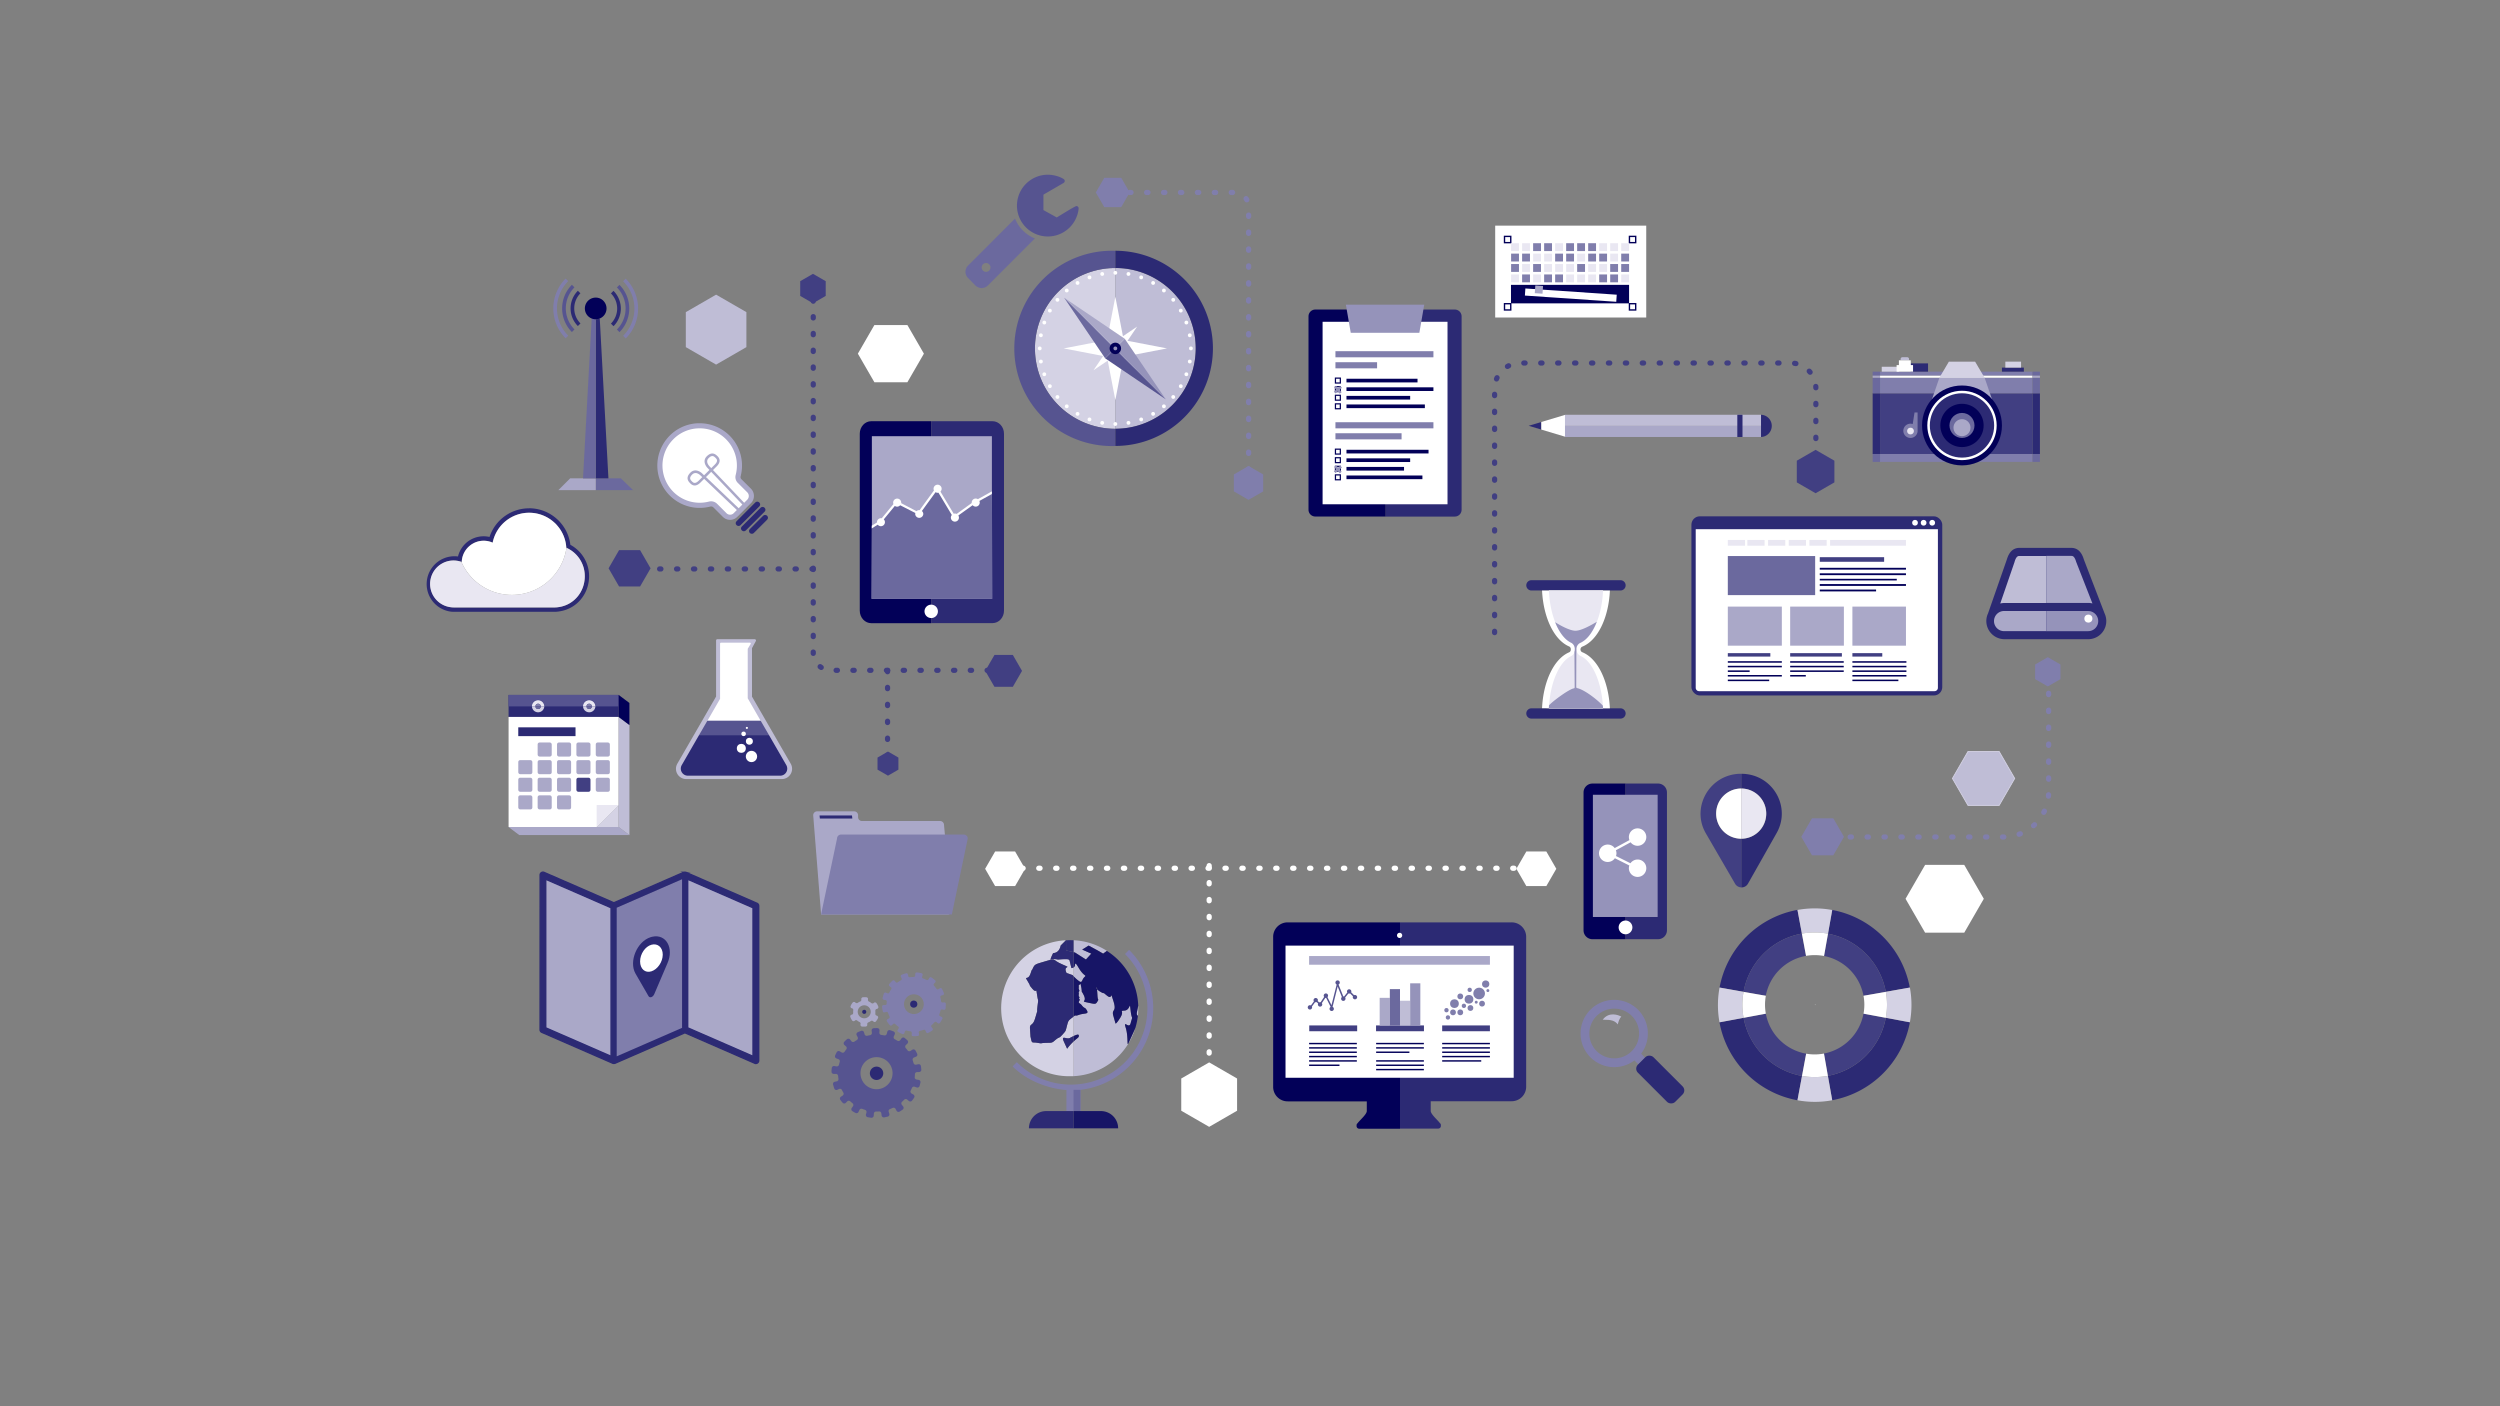 <svg id="Icons" xmlns="http://www.w3.org/2000/svg" viewBox="0 0 1920 1080"><rect x="0" y="0" width="1920" height="1080" fill="#808080" stroke="none"/><defs><style>.cls-1,.cls-13{fill:#2c2a74;}.cls-2{fill:#020058;}.cls-3{fill:#fff;}.cls-4{fill:#9593ba;}.cls-5{fill:#aaa8c8;}.cls-6{fill:#6b699e;}.cls-7{fill:#413f82;}.cls-8{fill:#565490;}.cls-21,.cls-9{fill:#bfbdd6;}.cls-10{fill:#807eac;}.cls-11{fill:#e9e7f2;}.cls-12,.cls-14,.cls-17,.cls-18,.cls-19,.cls-20,.cls-22,.cls-23{fill:none;}.cls-12,.cls-23{stroke:#020058;}.cls-12,.cls-13,.cls-17,.cls-18,.cls-19,.cls-20,.cls-21,.cls-22,.cls-23{stroke-miterlimit:10;}.cls-12{stroke-width:0.94px;}.cls-13{stroke:#2c2a74;stroke-width:1.08px;}.cls-15{fill:#d4d2e4;}.cls-16{fill:#171566;}.cls-17,.cls-18,.cls-19{stroke:#413f82;}.cls-17,.cls-18,.cls-19,.cls-20,.cls-22{stroke-linecap:round;stroke-width:4px;}.cls-18{stroke-dasharray:0.99 11.89;}.cls-19,.cls-20,.cls-22{stroke-dasharray:1 12;}.cls-20{stroke:#fff;}.cls-21{stroke:#d4d2e4;stroke-width:0.67px;}.cls-22{stroke:#807eac;}.cls-23{stroke-width:1.07px;}</style></defs><title>Artboard 6 copy</title><path class="cls-1" d="M1273.36,601.77h-25V721.31h25a6.85,6.85,0,0,0,6.86-6.84V608.62A6.86,6.86,0,0,0,1273.36,601.77Z"/><path class="cls-2" d="M1223,601.77a6.85,6.85,0,0,0-6.84,6.85V714.47a6.84,6.84,0,0,0,6.84,6.84h25.35V601.77Z"/><path class="cls-3" d="M1248.4,717.53a5.28,5.28,0,1,1,5.28-5.29A5.29,5.29,0,0,1,1248.4,717.53Z"/><rect class="cls-4" x="1223.34" y="610.38" width="49.73" height="93.86"/><path class="cls-3" d="M1257.69,660.11a6.7,6.7,0,0,0-5.49,2.87l-11.11-5.55a6.65,6.65,0,0,0,.35-2.1A6.87,6.87,0,0,0,1241,653l11.31-6.12a6.69,6.69,0,1,0-1.33-4,6.63,6.63,0,0,0,.42,2.32l-11.31,6.12a6.69,6.69,0,1,0,.13,7.81l11.1,5.56a6.69,6.69,0,1,0,6.35-4.59Z"/><path class="cls-1" d="M762.22,323.48h-47V478.56h47c4.89,0,8.85-4.28,8.85-9.61V333.07C771.07,327.77,767.11,323.48,762.22,323.48Z"/><path class="cls-2" d="M669.15,323.48c-4.9,0-8.83,4.29-8.85,9.59V469c0,5.33,4,9.61,8.85,9.61h46V323.48Z"/><rect class="cls-5" x="669.59" y="335" width="92.18" height="124.95"/><path class="cls-3" d="M715.17,474.66a5.14,5.14,0,1,1,5.14-5.14A5.1,5.1,0,0,1,715.17,474.66Z"/><polygon class="cls-6" points="669.59 405.4 676.25 400.58 688.66 385.52 705.49 394.38 719.67 374.88 732.96 397.04 748.91 385.52 761.77 378.43 762.21 459.95 669.16 459.95 669.59 405.4"/><path class="cls-3" d="M761.77,377.36l-10.76,6a3.09,3.09,0,0,0-4.75,2.62c0,.12,0,.24,0,.36l-11.57,8.36a3,3,0,0,0-1.31-.3,3.11,3.11,0,0,0-.92.15l-10.2-17a3.1,3.1,0,1,0-5.28-2.21,3,3,0,0,0,.3,1.31l-11,15.13a2.2,2.2,0,0,0-.36,0,3.1,3.1,0,0,0-2.07.8l-11.71-6.16a2.58,2.58,0,0,0,0-.4,3.1,3.1,0,0,0-6.2,0,3,3,0,0,0,.22,1.12l-9,10.9a3.19,3.19,0,0,0-.55-.06,3.1,3.1,0,0,0-3.1,3.1,1,1,0,0,0,0,.17l-4,2.51v2l0,.06,4.6-2.87a3.09,3.09,0,1,0,4.63-4.08l8.48-10.3a3.07,3.07,0,0,0,4.09-.53L703,394a2.89,2.89,0,0,0-.12.78,3.11,3.11,0,0,0,6.21,0,3.07,3.07,0,0,0-1.08-2.33L718.52,378a3.1,3.1,0,0,0,1.59.46,3.18,3.18,0,0,0,.62-.07L731,395.52a3.1,3.1,0,1,0,5,.37L747,388a3.09,3.09,0,0,0,5.17-3.27l9.58-5.32Z"/><path class="cls-1" d="M1160.72,708.38H1075.2V866.75h29.4a2,2,0,0,0,2-2v-.72a1.88,1.88,0,0,0-.81-1.52c-1.6-2.29-7-6.76-7-9.35v-7c0-.14,0-.27,0-.41h62a11.15,11.15,0,0,0,11.31-11V719.36A11.13,11.13,0,0,0,1160.72,708.38Z"/><path class="cls-2" d="M989.06,708.38a11.12,11.12,0,0,0-11.28,11V834.85a11.14,11.14,0,0,0,11.28,11h60.64a2.85,2.85,0,0,0,0,.41v7c0,2.59-5.45,7.07-7.05,9.36a1.87,1.87,0,0,0-.8,1.51v.72a2,2,0,0,0,2,2h31.35V708.38Z"/><rect class="cls-3" x="987.28" y="726.23" width="175.24" height="101.49"/><rect class="cls-7" x="1005.5" y="787.53" width="36.8" height="4.46"/><rect class="cls-7" x="1056.8" y="787.53" width="36.8" height="4.46"/><rect class="cls-7" x="1107.59" y="787.53" width="36.66" height="4.46"/><path class="cls-8" d="M1040.63,764.11a1.59,1.59,0,0,0-.72.17l-2.24-2.24a1.59,1.59,0,0,0,.17-.72,1.68,1.68,0,0,0-3.35,0,1.63,1.63,0,0,0,.26.88l-2.5,3.12a1.91,1.91,0,0,0-.54-.09h-.07l-3.65-9.11a1.67,1.67,0,1,0-1.42,0l-4,15.83-3.09-6.16a1.67,1.67,0,1,0-2.53-.16l-2.72,4.07a1.84,1.84,0,0,0-.41,0,1.73,1.73,0,0,0-.72.16l-1.12-1.12a1.59,1.59,0,0,0,.17-.72,1.68,1.68,0,0,0-3.35,0,1.63,1.63,0,0,0,.3,1l-2.3,3.16a1.74,1.74,0,0,0-.79-.2,1.67,1.67,0,1,0,1.68,1.67,1.6,1.6,0,0,0-.13-.62l2.44-3.36a1.51,1.51,0,0,0,.48.08,1.72,1.72,0,0,0,.71-.17l1.13,1.12a1.59,1.59,0,0,0-.17.72,1.67,1.67,0,0,0,3.34,0,1.64,1.64,0,0,0-.33-1l2.71-4.07a1.92,1.92,0,0,0,.41.05l.21,0,3.46,6.92a1.67,1.67,0,1,0,1.47-.06l3.91-15.62,3.23,8.09a1.69,1.69,0,0,0-.57,1.25,1.68,1.68,0,1,0,3.09-.88l2.5-3.12a1.63,1.63,0,0,0,.55.1,1.69,1.69,0,0,0,.71-.17l2.24,2.24a1.67,1.67,0,1,0,1.51-1Z"/><rect class="cls-5" x="1059.59" y="766.34" width="7.81" height="21.19"/><rect class="cls-6" x="1067.39" y="759.65" width="7.81" height="27.88"/><rect class="cls-9" x="1075.2" y="768.57" width="7.81" height="18.96"/><rect class="cls-4" x="1083.01" y="755.19" width="7.81" height="32.34"/><circle class="cls-10" cx="1110.89" cy="775.82" r="1.67"/><circle class="cls-10" cx="1117.02" cy="770.8" r="3.35"/><circle class="cls-10" cx="1128.18" cy="767.46" r="3.35"/><circle class="cls-10" cx="1135.98" cy="763" r="4.46"/><circle class="cls-10" cx="1112.01" cy="781.4" r="1.67"/><circle class="cls-10" cx="1133.75" cy="769.69" r="1.12"/><circle class="cls-10" cx="1121.49" cy="765.23" r="2.23"/><circle class="cls-10" cx="1141" cy="755.75" r="2.79"/><circle class="cls-10" cx="1129.29" cy="774.15" r="2.23"/><circle class="cls-10" cx="1128.73" cy="760.21" r="1.67"/><circle class="cls-10" cx="1138.21" cy="770.8" r="2.23"/><circle class="cls-10" cx="1124.27" cy="772.48" r="1.67"/><circle class="cls-10" cx="1121.49" cy="777.49" r="2.23"/><circle class="cls-10" cx="1115.91" cy="777.49" r="2.23"/><circle class="cls-10" cx="1142.68" cy="760.77" r="1.12"/><rect class="cls-5" x="1005.39" y="734.24" width="138.87" height="6.67"/><rect class="cls-2" x="1005.39" y="800.9" width="36.66" height="1.11"/><rect class="cls-2" x="1005.39" y="804.23" width="36.66" height="1.11"/><rect class="cls-2" x="1005.39" y="807.56" width="36.66" height="1.11"/><rect class="cls-2" x="1005.39" y="810.9" width="36.66" height="1.11"/><rect class="cls-2" x="1005.39" y="814.23" width="36.66" height="1.11"/><rect class="cls-2" x="1005.39" y="817.56" width="23.33" height="1.11"/><rect class="cls-2" x="1056.87" y="800.9" width="36.66" height="1.11"/><rect class="cls-2" x="1056.87" y="804.23" width="36.66" height="1.11"/><rect class="cls-2" x="1056.87" y="807.56" width="25.55" height="1.11"/><rect class="cls-2" x="1056.87" y="814.23" width="36.66" height="1.11"/><rect class="cls-2" x="1056.87" y="817.56" width="36.66" height="1.11"/><rect class="cls-2" x="1056.87" y="820.89" width="36.66" height="1.11"/><rect class="cls-2" x="1107.59" y="800.9" width="36.66" height="1.11"/><rect class="cls-2" x="1107.59" y="804.23" width="36.66" height="1.11"/><rect class="cls-2" x="1107.59" y="807.56" width="36.66" height="1.11"/><rect class="cls-2" x="1107.59" y="810.9" width="36.66" height="1.11"/><rect class="cls-2" x="1107.59" y="814.23" width="30" height="1.11"/><path class="cls-3" d="M1074.9,716.38a2,2,0,1,1-2,2A2,2,0,0,1,1074.9,716.38Z"/><rect class="cls-1" x="1299.01" y="396.53" width="192.64" height="137.6" rx="6.43" ry="6.43"/><path class="cls-3" d="M1302.31,406.44h186a0,0,0,0,1,0,0V528.22a2.6,2.6,0,0,1-2.6,2.6H1304.91a2.6,2.6,0,0,1-2.6-2.6V406.44A0,0,0,0,1,1302.31,406.44Z"/><circle class="cls-3" cx="1483.94" cy="401.48" r="2.2"/><circle class="cls-3" cx="1477.34" cy="401.48" r="2.2"/><circle class="cls-3" cx="1470.73" cy="401.48" r="2.2"/><rect class="cls-11" x="1326.96" y="414.69" width="13.24" height="4.41"/><rect class="cls-11" x="1341.97" y="414.69" width="13.24" height="4.41"/><rect class="cls-11" x="1357.86" y="414.69" width="13.24" height="4.41"/><rect class="cls-11" x="1373.75" y="414.69" width="13.24" height="4.41"/><rect class="cls-11" x="1389.64" y="414.69" width="13.24" height="4.41"/><rect class="cls-11" x="1405.52" y="414.69" width="58.26" height="4.41"/><rect class="cls-6" x="1326.96" y="427.04" width="67.08" height="30.01"/><rect class="cls-5" x="1326.96" y="465.87" width="41.49" height="30.01"/><rect class="cls-5" x="1422.64" y="465.87" width="41.14" height="30.01"/><rect class="cls-5" x="1374.85" y="465.87" width="41.26" height="30.01"/><rect class="cls-2" x="1422.64" y="507.79" width="41.49" height="1.18"/><rect class="cls-2" x="1422.64" y="511.33" width="41.49" height="1.18"/><rect class="cls-2" x="1422.64" y="514.86" width="41.49" height="1.18"/><rect class="cls-2" x="1422.64" y="518.4" width="41.49" height="1.18"/><rect class="cls-2" x="1422.64" y="521.94" width="35.31" height="1.18"/><rect class="cls-2" x="1326.96" y="507.79" width="41.49" height="1.18"/><rect class="cls-2" x="1326.96" y="511.33" width="41.49" height="1.18"/><rect class="cls-2" x="1326.96" y="514.86" width="16.77" height="1.18"/><rect class="cls-2" x="1326.96" y="518.4" width="41.49" height="1.18"/><rect class="cls-2" x="1326.96" y="521.94" width="31.78" height="1.18"/><rect class="cls-2" x="1374.85" y="507.79" width="41.14" height="1.18"/><rect class="cls-2" x="1374.85" y="511.33" width="41.14" height="1.18"/><rect class="cls-2" x="1374.85" y="514.86" width="41.14" height="1.18"/><rect class="cls-2" x="1374.85" y="518.4" width="12.01" height="1.18"/><rect class="cls-2" x="1397.58" y="436.07" width="66.2" height="1.41"/><rect class="cls-2" x="1397.58" y="440.3" width="66.2" height="1.41"/><rect class="cls-2" x="1397.58" y="444.52" width="59.14" height="1.26"/><rect class="cls-2" x="1397.58" y="448.56" width="66.2" height="1.41"/><rect class="cls-2" x="1397.58" y="452.79" width="43.25" height="1.41"/><rect class="cls-7" x="1326.96" y="501.61" width="32.66" height="2.65"/><rect class="cls-7" x="1374.85" y="501.61" width="39.72" height="2.65"/><rect class="cls-7" x="1397.58" y="427.92" width="49.43" height="3.53"/><rect class="cls-7" x="1422.64" y="501.61" width="22.95" height="2.65"/><path class="cls-1" d="M1616.35,471.18,1600.4,429.7c-1.74-5.92-5-8.93-9.67-8.93h-39.8c-4.67,0-7.92,3-9.66,8.89l-14.49,41.52a13.76,13.76,0,0,0-1.29,5.8,14,14,0,0,0,13.93,13.93h64.29a13.9,13.9,0,0,0,12.64-19.73Z"/><path class="cls-9" d="M1550.93,427c-.91,0-2.42,0-3.74,4.48l0,.08-11,31.94a14.16,14.16,0,0,1,3.28-.4h32.14V427Z"/><path class="cls-5" d="M1607,463.46l-12.52-32c-1.33-4.53-2.84-4.53-3.74-4.53h-19.17v36.1h32.15A14.23,14.23,0,0,1,1607,463.46Z"/><path class="cls-5" d="M1539.42,469.25a7.74,7.74,0,1,0,0,15.47h32.14V469.25Z"/><path class="cls-4" d="M1611.44,477a7.74,7.74,0,0,0-7.73-7.73h-32.15v15.47h32.15A7.74,7.74,0,0,0,1611.44,477Z"/><circle class="cls-3" cx="1603.88" cy="475.09" r="3.09"/><path class="cls-1" d="M1117.28,237.73h-53.09v159h53.09a5.23,5.23,0,0,0,5.23-5.22V243A5.23,5.23,0,0,0,1117.28,237.73Z"/><path class="cls-2" d="M1010.16,237.73a5.23,5.23,0,0,0-5.23,5.23V391.47a5.23,5.23,0,0,0,5.23,5.22h54v-159Z"/><rect class="cls-3" x="1015.75" y="247.13" width="95.94" height="140.15"/><polygon class="cls-4" points="1090.06 255.6 1037.38 255.6 1033.62 233.97 1093.82 233.97 1090.06 255.6"/><rect class="cls-10" x="1025.62" y="269.71" width="75.25" height="4.7"/><rect class="cls-10" x="1025.62" y="278.18" width="31.98" height="4.7"/><rect class="cls-12" x="1025.62" y="290.4" width="3.76" height="3.76"/><rect class="cls-2" x="1034.09" y="290.87" width="54.56" height="2.82"/><rect class="cls-12" x="1025.62" y="296.99" width="3.76" height="3.76"/><rect class="cls-2" x="1034.09" y="297.46" width="66.78" height="2.82"/><rect class="cls-12" x="1025.62" y="303.57" width="3.76" height="3.76"/><rect class="cls-2" x="1034.09" y="304.04" width="48.91" height="2.82"/><rect class="cls-12" x="1025.62" y="310.16" width="3.76" height="3.76"/><rect class="cls-2" x="1034.09" y="310.63" width="60.2" height="2.82"/><rect class="cls-10" x="1025.62" y="324.27" width="75.25" height="4.7"/><rect class="cls-10" x="1025.62" y="332.73" width="50.79" height="4.7"/><rect class="cls-12" x="1025.62" y="344.96" width="3.76" height="3.76"/><rect class="cls-2" x="1034.09" y="345.43" width="63.02" height="2.82"/><rect class="cls-12" x="1025.62" y="351.54" width="3.76" height="3.76"/><rect class="cls-2" x="1034.09" y="352.01" width="48.91" height="2.82"/><rect class="cls-12" x="1025.62" y="358.13" width="3.76" height="3.76"/><rect class="cls-2" x="1034.09" y="358.6" width="44.21" height="2.82"/><rect class="cls-12" x="1025.62" y="364.71" width="3.76" height="3.76"/><rect class="cls-2" x="1034.09" y="365.18" width="58.32" height="2.82"/><polygon class="cls-4" points="1030.39 301.18 1028.83 299.42 1030.59 297.86 1029.34 296.45 1027.58 298.01 1026.02 296.25 1024.62 297.5 1026.18 299.26 1024.42 300.82 1025.67 302.23 1027.43 300.67 1028.99 302.43 1030.39 301.18"/><polygon class="cls-4" points="1030.39 362.32 1028.83 360.56 1030.59 359 1029.34 357.59 1027.58 359.15 1026.02 357.39 1024.62 358.64 1026.18 360.4 1024.42 361.96 1025.67 363.37 1027.43 361.81 1028.99 363.57 1030.39 362.32"/><polygon class="cls-5" points="469.31 697.14 419.12 675.26 419.12 789.38 469.31 811.26 469.31 697.14"/><polygon class="cls-5" points="528.14 789.38 578.32 811.26 578.32 697.14 528.14 675.26 528.14 789.38"/><path class="cls-13" d="M414.8,790.8a2.15,2.15,0,0,0,1.3,2l54.51,23.77.16.05.15,0a2.09,2.09,0,0,0,.55.08,2,2,0,0,0,.54-.08l.15,0,.17-.05L526,793.16l53.64,23.39a2.18,2.18,0,0,0,.86.18,2.18,2.18,0,0,0,2.17-2.16V695.73a2.15,2.15,0,0,0-1.3-2L526.84,670l-.08,0-.26-.07a2.44,2.44,0,0,0-.26-.06h-.53l-.24,0-.28.08-.08,0-53.64,23.39L417.83,670a2.16,2.16,0,0,0-3,2Zm109-1.42-50.18,21.89V697.14l50.18-21.88ZM419.12,675.26l50.19,21.88V811.27l-50.19-21.89Zm159.2,136-50.18-21.89V675.26l50.18,21.88Z"/><polygon class="cls-10" points="473.63 697.14 473.63 811.26 523.82 789.38 523.82 675.26 473.63 697.14"/><path class="cls-1" d="M502.5,763.43c-1,2.41-3.44,3.31-4.44,1.61L488,747.61c-5.17-9.24,1.22-24.69,11.85-27.91l.54-.15.53-.13c10.61-2.41,16.86,8.63,11.67,20.38Z"/><path class="cls-3" d="M500.33,725.55c-4.82,1.33-8.73,7.06-8.74,12.8s3.86,9.16,8.66,7.64,8.7-7.25,8.74-12.8S505.15,724.22,500.33,725.55Z"/><path class="cls-6" d="M758.68,219.23a6.82,6.82,0,0,1-4.77,2,7,7,0,0,1-4.82-2l-5.61-5.72a6.65,6.65,0,0,1-2-4.77,6.85,6.85,0,0,1,2-4.81l36.06-36.07a27.31,27.31,0,0,0,15.25,15.25ZM757.3,202a3.39,3.39,0,1,0,3.39,3.39A3.41,3.41,0,0,0,757.3,202Z"/><path class="cls-8" d="M827.15,165.69a23.72,23.72,0,1,1-22.4-31.51c3.86,0,8.9,1.17,12.13,3.34a1.74,1.74,0,0,1,.84,1.48,1.9,1.9,0,0,1-.84,1.48l-15.52,9v11.86L811.58,167c1.75-1,14-8.74,15.09-8.74a1.69,1.69,0,0,1,1.7,1.86A19.14,19.14,0,0,1,827.15,165.69Z"/><rect class="cls-1" x="562.09" y="392.46" width="24.64" height="4.3" rx="2" ry="2" transform="translate(-110.79 521.75) rotate(-45)"/><rect class="cls-1" x="566.15" y="396.51" width="24.64" height="4.3" rx="2" ry="2" transform="translate(-112.47 525.8) rotate(-45)"/><rect class="cls-1" x="573.16" y="400.57" width="18.72" height="4.3" rx="2.05" ry="2.05" transform="translate(-114.15 529.86) rotate(-45)"/><path class="cls-5" d="M536.23,325.05a32.23,32.23,0,0,0-23.44,11.19,32.52,32.52,0,0,0,32.66,52.81,2.5,2.5,0,0,1,2.42.62l7.29,7.29a7.84,7.84,0,0,0,11.07,0l10.48-10.48a7.92,7.92,0,0,0,0-11.18L569.38,368a2.23,2.23,0,0,1-.57-2.17,32.52,32.52,0,0,0-32.58-40.75Z"/><polygon class="cls-3" points="542.18 366.38 546.19 362.37 570.13 387.49 567.3 390.32 542.18 366.38"/><path class="cls-3" d="M546.23,359.54l-1.35-1.43c-.14-.14-3.45-3.52-.7-6.27s4.14-1.44,5.58,0c.89.89,1.8,2.38-.7,4.87Z"/><path class="cls-3" d="M565,364.8a6.22,6.22,0,0,0,1.59,6l7.33,7.33a4,4,0,0,1,0,5.61l-2.4,2.4L547.58,361l2.87-2.87c3.64-3.64,2-6.37.7-7.67s-4.18-4.18-8.36,0c-3.31,3.31-1,7.37.67,9l1.38,1.46-4.1,4.09-1.43-1.35c-1.69-1.69-5.76-4-9.06-.69-4.18,4.18-1.36,7,0,8.36s4,2.94,7.66-.7l2.87-2.87,25.12,23.94-2.45,2.45a3.89,3.89,0,0,1-5.5,0l-7.29-7.29a6.5,6.5,0,0,0-6.19-1.65,28.58,28.58,0,0,1-28.71-46.4c.45-.52.92-1,1.4-1.5a28.26,28.26,0,0,1,19.2-8.34A28.58,28.58,0,0,1,565,364.8Z"/><path class="cls-3" d="M539.35,366.43l-2.83,2.83c-2.5,2.49-4,1.59-4.88.69-1.43-1.43-2.79-2.78,0-5.57s6.13.56,6.29.72Z"/><path class="cls-1" d="M1244.34,453.49a3.95,3.95,0,1,0,0-7.89h-68a3.95,3.95,0,1,0,0,7.89Z"/><path class="cls-1" d="M1244.34,544a3.95,3.95,0,1,1,0,7.89h-68a3.95,3.95,0,1,1,0-7.89Z"/><path class="cls-3" d="M1236.39,544c-1-21.27-9.57-38.61-21.4-43.17a2.39,2.39,0,0,1,0-4.12c11.84-4.56,20.44-21.9,21.41-43.17H1184.3c1,20.89,9.36,38.16,20.93,43a2.19,2.19,0,0,1,1.14,2v.38a2.19,2.19,0,0,1-1.14,2c-11.57,4.83-20,22.1-20.93,43Z"/><path class="cls-11" d="M1231.14,453.32c-.81,19.78-8,36.44-17.59,40.51a5.66,5.66,0,0,0,0,9.79c9.55,4.06,16.78,20.72,17.59,40.51l-41.59,0c.8-19.43,7.89-36,17.23-40.33a5.29,5.29,0,0,0,2.72-4.85v-.38a5.29,5.29,0,0,0-2.72-4.85c-9.34-4.32-16.43-20.9-17.23-40.33Z"/><path class="cls-4" d="M1231,542c-2.44-2.95-13.49-12.3-20-13.58a1,1,0,0,1-.33-.38,1.2,1.2,0,0,1-.12-.51l.11-28.73s0-.08,0-.12a5.21,5.21,0,0,1,2.82-4.89c.31-.14.62-.28.93-.44l.29-.17.62-.35.33-.22.57-.38.34-.25.55-.43.32-.27.55-.48.3-.29c.19-.18.38-.36.56-.55l.27-.28.58-.63.23-.27c.21-.24.41-.49.61-.74l.18-.23c.22-.28.44-.58.66-.88l.11-.15a43.37,43.37,0,0,0,4.83-9.2c-3.69,2.15-11.69,6.83-16.34,6.83-4.48,0-12.17-4.34-15.62-6.58,3.09,7.78,7.41,13.52,12.36,15.81a5.29,5.29,0,0,1,2.72,4.85v.38a6.07,6.07,0,0,1-.27,1.77l.19,27.19a1,1,0,0,1-.41.82c-3.37.2-16.12,9.55-19.33,13.07,0,.78-.1,1.55-.13,2.33l41.59,0C1231.11,543.43,1231.07,542.73,1231,542Z"/><path class="cls-9" d="M1245.19,780.8c-2.28-1.36-9.58-4.07-14.28,2.33,7-.06,9.28.85,11.55,3.58C1242.91,784.89,1243.74,782,1245.19,780.8Z"/><circle class="cls-14" cx="1239.72" cy="793.73" r="19.1" transform="translate(-167.16 360.6) rotate(-15.52)"/><path class="cls-10" d="M1258.16,775.64a25.84,25.84,0,1,0-2.94,38.76l3,3,5.16-5.16-3-3A25.86,25.86,0,0,0,1258.16,775.64Zm-32.07,31.47a19.1,19.1,0,1,1,27,.26A19.12,19.12,0,0,1,1226.09,807.11Z"/><rect class="cls-1" x="1266.65" y="808.86" width="16.85" height="40.45" rx="4.34" ry="4.34" transform="translate(-212.79 1144.45) rotate(-45)"/><path class="cls-8" d="M669.61,793.14l-.19-1.6a1.7,1.7,0,0,1,1.59-1.89c.93-.06,1.86-.08,2.79-.07a1.71,1.71,0,0,1,1.67,1.83l-.12,1.61a1.7,1.7,0,0,0,1.48,1.8q1.13.13,2.22.36a1.7,1.7,0,0,0,2-1.23l.41-1.56a1.7,1.7,0,0,1,2.16-1.2c.88.29,1.76.6,2.62.95a1.72,1.72,0,0,1,.9,2.31l-.69,1.46a1.69,1.69,0,0,0,.73,2.21c.66.36,1.3.73,1.93,1.13a1.69,1.69,0,0,0,2.29-.43l.94-1.31a1.71,1.71,0,0,1,2.45-.34c.72.58,1.43,1.19,2.1,1.83a1.7,1.7,0,0,1,0,2.47l-1.16,1.11a1.69,1.69,0,0,0-.11,2.33c.48.56.95,1.15,1.39,1.76a1.69,1.69,0,0,0,2.29.41l1.35-.88a1.71,1.71,0,0,1,2.41.57c.47.81.9,1.63,1.3,2.47a1.7,1.7,0,0,1-.88,2.31l-1.53.63a1.7,1.7,0,0,0-1,2.09c.24.74.48,1.54.67,2.2a1.69,1.69,0,0,0,2,1.19l1.63-.34a1.7,1.7,0,0,1,2,1.39c.14.92.25,1.84.33,2.77a1.7,1.7,0,0,1-1.65,1.83l-1.62.05a1.69,1.69,0,0,0-1.65,1.64c0,.75-.07,1.5-.15,2.24a1.69,1.69,0,0,0,1.42,1.85l1.59.26a1.7,1.7,0,0,1,1.4,2c-.2.91-.43,1.81-.7,2.7a1.7,1.7,0,0,1-2.2,1.11l-1.52-.54a1.7,1.7,0,0,0-2.14.94c-.29.69-.6,1.37-.94,2a1.7,1.7,0,0,0,.65,2.24l1.4.81a1.69,1.69,0,0,1,.56,2.4c-.5.78-1,1.54-1.61,2.27a1.71,1.71,0,0,1-2.46.25l-1.22-1.06a1.7,1.7,0,0,0-2.32.11q-.78.81-1.62,1.56a1.7,1.7,0,0,0-.2,2.32l1,1.26a1.71,1.71,0,0,1-.33,2.45c-.76.54-1.54,1.06-2.34,1.54a1.71,1.71,0,0,1-2.38-.66l-.76-1.43a1.7,1.7,0,0,0-2.21-.74q-1,.48-2.07.87a1.69,1.69,0,0,0-1,2.09l.49,1.55a1.7,1.7,0,0,1-1.18,2.15l-1.24.3c-.5.11-1,.21-1.51.3a1.7,1.7,0,0,1-2-1.47l-.2-1.61a1.69,1.69,0,0,0-1.79-1.48c-.75.05-1.5.08-2.25.07a1.68,1.68,0,0,0-1.7,1.58l-.1,1.62a1.71,1.71,0,0,1-1.9,1.59c-.92-.11-1.85-.26-2.76-.44a1.7,1.7,0,0,1-1.32-2.09l.4-1.56a1.7,1.7,0,0,0-1.14-2c-.72-.22-1.42-.47-2.12-.74a1.69,1.69,0,0,0-2.16.86l-.68,1.47a1.69,1.69,0,0,1-2.33.79c-.83-.43-1.63-.89-2.41-1.39a1.69,1.69,0,0,1-.48-2.42l.93-1.32a1.68,1.68,0,0,0-.34-2.3c-.58-.47-1.15-1-1.7-1.46a1.69,1.69,0,0,0-2.33,0L649.6,847a1.69,1.69,0,0,1-2.46-.1c-.62-.7-1.2-1.42-1.76-2.17a1.7,1.7,0,0,1,.43-2.43l1.35-.9a1.7,1.7,0,0,0,.52-2.27c-.38-.64-.74-1.3-1.07-2a1.7,1.7,0,0,0-2.18-.81L643,837a1.69,1.69,0,0,1-2.27-1c-.34-1-.68-2.17-.94-3.09a1.7,1.7,0,0,1,1.29-2.12l1.53-.32a1.69,1.69,0,0,0,1.33-1.91c-.11-.74-.2-1.49-.25-2.22a1.69,1.69,0,0,0-1.72-1.57l-1.62,0A1.71,1.71,0,0,1,638.6,823q0-1.4.21-2.79a1.7,1.7,0,0,1,2-1.49l1.6.27a1.69,1.69,0,0,0,1.93-1.3c.16-.73.36-1.45.57-2.16a1.68,1.68,0,0,0-1-2.09l-1.52-.56a1.71,1.71,0,0,1-1-2.27c.37-.85.77-1.69,1.2-2.51a1.7,1.7,0,0,1,2.37-.67l1.39.82a1.7,1.7,0,0,0,2.28-.52c.41-.62.85-1.22,1.31-1.81a1.7,1.7,0,0,0-.22-2.32l-1.21-1.06a1.7,1.7,0,0,1-.1-2.47c.64-.67,1.32-1.31,2-1.92a1.7,1.7,0,0,1,2.46.22l1,1.27a1.68,1.68,0,0,0,2.3.33c.61-.42,1.24-.83,1.88-1.21a1.7,1.7,0,0,0,.64-2.25l-.75-1.43a1.7,1.7,0,0,1,.8-2.33c.85-.39,1.71-.75,2.59-1.06a1.7,1.7,0,0,1,2.21,1.1l.47,1.54a1.68,1.68,0,0,0,2,1.15l.78-.19c.47-.1,1-.19,1.42-.27A1.71,1.71,0,0,0,669.61,793.14Zm-8.47,33.73a12.32,12.32,0,1,0,9.37-14.69A12.32,12.32,0,0,0,661.14,826.87Z"/><path class="cls-10" d="M708.79,751.41a19.92,19.92,0,0,1,2.8,1.22,1.09,1.09,0,0,0,1.45-.44l.69-1.15a1.1,1.1,0,0,1,1.58-.36,23.47,23.47,0,0,1,2.87,2.2,1.12,1.12,0,0,1,.07,1.62l-.94,1a1.1,1.1,0,0,0,0,1.52,21.78,21.78,0,0,1,1.9,2.38,1.09,1.09,0,0,0,1.49.3l1.14-.7a1.11,1.11,0,0,1,1.55.39,23.27,23.27,0,0,1,1.54,3.37,1.11,1.11,0,0,1-.72,1.43l-1.28.4a1.11,1.11,0,0,0-.75,1.33,21,21,0,0,1,.56,3,1.11,1.11,0,0,0,1.18,1l1.27-.08a1.12,1.12,0,0,1,1.19,1.14c0,1-.08,2.4-.19,3.54a1.12,1.12,0,0,1-1.31,1l-1.28-.24a1.12,1.12,0,0,0-1.29.82,20.51,20.51,0,0,1-.92,2.91,1.11,1.11,0,0,0,.59,1.4l1.21.56a1.12,1.12,0,0,1,.53,1.54,25.8,25.8,0,0,1-1.89,3.09,1.12,1.12,0,0,1-1.61.23l-1-.84a1.12,1.12,0,0,0-1.52.12,21.92,21.92,0,0,1-2.17,2.14,1.09,1.09,0,0,0-.14,1.51l.82,1.06a1.12,1.12,0,0,1-.23,1.59,23.21,23.21,0,0,1-3.19,1.88,1.1,1.1,0,0,1-1.49-.56l-.54-1.24a1.1,1.1,0,0,0-1.39-.6,22,22,0,0,1-2.93.86,1.13,1.13,0,0,0-.84,1.28l.22,1.32a1.12,1.12,0,0,1-1,1.29c-.74.09-1.48.14-2.23.16h-1.38a1.12,1.12,0,0,1-1.08-1.21l.1-1.32a1.12,1.12,0,0,0-.95-1.2,21.1,21.1,0,0,1-3-.6,1.1,1.1,0,0,0-1.33.73l-.43,1.26a1.13,1.13,0,0,1-1.48.69,23.93,23.93,0,0,1-3.27-1.57,1.12,1.12,0,0,1-.4-1.57l.72-1.13a1.1,1.1,0,0,0-.27-1.49,19.93,19.93,0,0,1-2.35-1.95,1.11,1.11,0,0,0-1.52,0l-1,.92a1.13,1.13,0,0,1-1.63-.09,24.16,24.16,0,0,1-2.15-2.9,1.13,1.13,0,0,1,.38-1.59l1.17-.66a1.09,1.09,0,0,0,.45-1.45,20.6,20.6,0,0,1-1.16-2.82,1.13,1.13,0,0,0-1.36-.7l-1.29.36a1.11,1.11,0,0,1-1.38-.8,25,25,0,0,1-.54-3.66,1.11,1.11,0,0,1,1.09-1.18l1.34,0a1.11,1.11,0,0,0,1.08-1.07c0-.52,0-1,.09-1.55a1.11,1.11,0,0,0-.94-1.2l-1.33-.19a1.12,1.12,0,0,1-.93-1.34,23.54,23.54,0,0,1,1-3.5,1.14,1.14,0,0,1,1.49-.67l1.24.52a1.1,1.1,0,0,0,1.42-.53,21.64,21.64,0,0,1,1.5-2.66,1.1,1.1,0,0,0-.28-1.49l-1.08-.8a1.13,1.13,0,0,1-.19-1.62,24.65,24.65,0,0,1,2.49-2.62,1.12,1.12,0,0,1,1.62.11l.86,1a1.1,1.1,0,0,0,1.5.2,21.59,21.59,0,0,1,2.57-1.65,1.09,1.09,0,0,0,.45-1.45l-.57-1.21a1.11,1.11,0,0,1,.54-1.5,24.37,24.37,0,0,1,3.53-1.18,1.11,1.11,0,0,1,1.34.87l.27,1.32a1.1,1.1,0,0,0,1.24.88,20.58,20.58,0,0,1,2.61-.24h.4a1.14,1.14,0,0,0,1.1-1.09l.05-1.31a1.13,1.13,0,0,1,1.23-1.07,23.89,23.89,0,0,1,3.58.6,1.12,1.12,0,0,1,.82,1.4l-.38,1.29A1.11,1.11,0,0,0,708.79,751.41Zm-14.5,20a7.58,7.58,0,1,0,7.38-7.78A7.58,7.58,0,0,0,694.29,771.43Z"/><path class="cls-5" d="M666.62,767.57l0,0a1.38,1.38,0,0,0,.77,1.65,8.63,8.63,0,0,1,1.78,1.1,1.36,1.36,0,0,0,1.81,0l.12-.11a1.36,1.36,0,0,1,2,.16,11.91,11.91,0,0,1,1.43,2.68,1.36,1.36,0,0,1-1,1.77l-.27.06a1.36,1.36,0,0,0-1,1.39,19.64,19.64,0,0,1,0,2.28,1.38,1.38,0,0,0,1,1.43l.2.06a1.36,1.36,0,0,1,.86,1.83,12.46,12.46,0,0,1-1.61,2.57,1.35,1.35,0,0,1-2,0l-.11-.12a1.39,1.39,0,0,0-1.82-.16,8.18,8.18,0,0,1-1.85,1,1.38,1.38,0,0,0-.88,1.59h0a1.36,1.36,0,0,1-1.29,1.66,22.52,22.52,0,0,1-2.7,0,1.36,1.36,0,0,1-1.17-1.76l0-.06a1.37,1.37,0,0,0-.75-1.65,8.86,8.86,0,0,1-1.77-1.13,1.37,1.37,0,0,0-1.81,0l-.12.11a1.36,1.36,0,0,1-2-.19,11.86,11.86,0,0,1-1.4-2.69,1.35,1.35,0,0,1,1-1.76l.15,0a1.38,1.38,0,0,0,1.06-1.48,8.66,8.66,0,0,1,.07-1.91,1.38,1.38,0,0,0-1-1.54l-.16,0a1.35,1.35,0,0,1-.87-1.82,11.17,11.17,0,0,1,1.58-2.58,1.34,1.34,0,0,1,2-.05l.11.12a1.39,1.39,0,0,0,1.81.14,8.67,8.67,0,0,1,1.85-1,1.37,1.37,0,0,0,.86-1.59h0a1.36,1.36,0,0,1,1.27-1.68,24.29,24.29,0,0,1,2.69,0A1.36,1.36,0,0,1,666.62,767.57Zm-7.76,10.61a5,5,0,1,0,3.81-6A5,5,0,0,0,658.86,778.18Z"/><circle class="cls-1" cx="701.75" cy="771.17" r="2.76"/><circle class="cls-1" cx="663.74" cy="777.1" r="1.58"/><circle class="cls-1" cx="673.2" cy="824.29" r="5.15"/><polygon class="cls-1" points="1174.03 327.01 1183.71 329.92 1183.71 324.1 1174.03 327.01"/><polygon class="cls-3" points="1201.91 318.63 1183.71 324.1 1183.71 329.92 1201.91 335.38 1201.91 318.63"/><rect class="cls-5" x="1272.92" y="256.06" width="8.53" height="150.55" transform="translate(945.85 1608.53) rotate(-90)"/><rect class="cls-9" x="1272.92" y="247.53" width="8.53" height="150.55" transform="translate(954.38 1599.99) rotate(-90)"/><path class="cls-1" d="M1352.47,335.61a8.54,8.54,0,0,0,0-17.07Z"/><rect class="cls-1" x="1334.26" y="318.54" width="3.98" height="17.07"/><path class="cls-1" d="M1383.85,717l-3.4-18.21a74.48,74.48,0,0,0-59.83,59.64l18.43,3.28A55.68,55.68,0,0,1,1383.85,717Z"/><path class="cls-1" d="M1448.31,761.72l18.43-3.28a74.47,74.47,0,0,0-59.59-59.59l-3.24,18.23A55.7,55.7,0,0,1,1448.31,761.72Z"/><path class="cls-1" d="M1339.07,781.69l-18.5,3.45A74.47,74.47,0,0,0,1380.45,845l3.49-18.69A55.66,55.66,0,0,1,1339.07,781.69Z"/><path class="cls-1" d="M1403.82,826.25l3.33,18.72a74.48,74.48,0,0,0,59.63-59.83l-18.49-3.45A55.67,55.67,0,0,1,1403.82,826.25Z"/><path class="cls-7" d="M1387,734.11l-3.19-17.1a55.68,55.68,0,0,0-44.8,44.71l17.12,3A38.25,38.25,0,0,1,1387,734.11Z"/><path class="cls-7" d="M1403.91,717.08l-3.05,17.12a38.23,38.23,0,0,1,30.32,30.56l17.13-3A55.7,55.7,0,0,0,1403.91,717.08Z"/><path class="cls-7" d="M1400.78,809.13l3,17.12a55.67,55.67,0,0,0,44.47-44.56l-17.09-3.19A38.25,38.25,0,0,1,1400.78,809.13Z"/><path class="cls-7" d="M1356.16,778.5l-17.09,3.19a55.66,55.66,0,0,0,44.87,44.63l3.19-17.09A38.24,38.24,0,0,1,1356.16,778.5Z"/><path class="cls-15" d="M1393.68,716.12a55.69,55.69,0,0,1,10.23,1l3.24-18.23a73.84,73.84,0,0,0-13.47-1.25,74.83,74.83,0,0,0-13.23,1.2l3.4,18.21A55.81,55.81,0,0,1,1393.68,716.12Z"/><path class="cls-3" d="M1393.68,733.52a38.59,38.59,0,0,1,7.18.68l3.05-17.12a54.86,54.86,0,0,0-20.06-.07l3.19,17.1A38.14,38.14,0,0,1,1393.68,733.52Z"/><polygon class="cls-3" points="1394.09 771.91 1394.13 771.72 1394.16 771.91 1394.21 771.6 1394.03 771.56 1394.09 771.91"/><path class="cls-15" d="M1393.68,827.19a55.74,55.74,0,0,1-9.74-.87L1380.45,845a73.07,73.07,0,0,0,26.7,0l-3.33-18.72A55.59,55.59,0,0,1,1393.68,827.19Z"/><path class="cls-3" d="M1393.68,809.8a38.17,38.17,0,0,1-6.55-.57l-3.19,17.09a55.06,55.06,0,0,0,19.88-.07l-3-17.12A38.66,38.66,0,0,1,1393.68,809.8Z"/><polygon class="cls-3" points="1394.09 771.91 1394.13 772.1 1394.16 771.91 1394.13 771.72 1394.09 771.91"/><path class="cls-15" d="M1338.14,771.66a56.1,56.1,0,0,1,.91-9.94l-18.43-3.28a73.84,73.84,0,0,0-1.25,13.47,74.91,74.91,0,0,0,1.2,13.23l18.5-3.45A55.36,55.36,0,0,1,1338.14,771.66Z"/><path class="cls-3" d="M1355.54,771.66a38.25,38.25,0,0,1,.63-6.9l-17.12-3a56.1,56.1,0,0,0-.91,9.94,55.36,55.36,0,0,0,.93,10l17.09-3.19A38.58,38.58,0,0,1,1355.54,771.66Z"/><path class="cls-15" d="M1466.74,758.44l-18.43,3.28a56.1,56.1,0,0,1,.9,9.94,55.36,55.36,0,0,1-.92,10l18.49,3.45a73.07,73.07,0,0,0,0-26.7Z"/><path class="cls-3" d="M1431.82,771.66a38.58,38.58,0,0,1-.62,6.84l17.09,3.19a55.36,55.36,0,0,0,.92-10,56.1,56.1,0,0,0-.9-9.94l-17.13,3A37.36,37.36,0,0,1,1431.82,771.66Z"/><polygon class="cls-3" points="1393.87 771.46 1393.68 771.5 1394.03 771.56 1393.99 771.37 1393.68 771.43 1393.87 771.46"/><polygon class="cls-3" points="1394.21 771.6 1394.26 771.33 1393.99 771.37 1394.03 771.56 1394.21 771.6"/><path class="cls-15" d="M794.85,267.58a61.73,61.73,0,0,0,61.73,61.73V205.85A61.73,61.73,0,0,0,794.85,267.58Z"/><path class="cls-9" d="M918.3,267.58a61.72,61.72,0,0,0-61.72-61.73V329.31A61.72,61.72,0,0,0,918.3,267.58Z"/><polygon class="cls-3" points="865.94 273.41 896.26 267.58 865.94 261.74 873.33 250.82 862.41 258.22 856.58 227.9 850.74 258.22 839.82 250.82 847.22 261.74 816.89 267.58 847.22 273.41 839.82 284.33 850.74 276.94 856.58 307.26 862.41 276.94 873.33 284.33 865.94 273.41"/><polygon class="cls-8" points="848.76 275.19 895.33 306.72 856.28 267.67 848.76 275.19"/><polygon class="cls-6" points="817.23 228.62 848.76 275.19 856.28 267.67 817.23 228.62"/><polygon class="cls-4" points="863.79 260.16 856.28 267.67 895.33 306.72 895.33 306.72 863.79 260.16"/><polygon class="cls-5" points="863.79 260.16 817.23 228.62 817.23 228.62 856.28 267.67 863.79 260.16"/><circle class="cls-2" cx="856.58" cy="267.58" r="4.41"/><circle class="cls-3" cx="856.58" cy="209.52" r="1.47"/><circle class="cls-3" cx="856.58" cy="325.63" r="1.47"/><circle class="cls-3" cx="846.5" cy="210.41" r="1.47"/><circle class="cls-3" cx="866.66" cy="324.75" r="1.47"/><circle class="cls-3" cx="836.72" cy="213.03" r="1.47"/><circle class="cls-3" cx="876.43" cy="322.13" r="1.47"/><circle class="cls-3" cx="827.55" cy="217.3" r="1.47"/><circle class="cls-3" cx="885.6" cy="317.85" r="1.47"/><circle class="cls-3" cx="819.26" cy="223.11" r="1.47"/><circle class="cls-3" cx="893.89" cy="312.05" r="1.47"/><circle class="cls-3" cx="812.11" cy="230.26" r="1.47"/><circle class="cls-3" cx="901.05" cy="304.89" r="1.47"/><circle class="cls-3" cx="806.3" cy="238.55" r="1.47"/><circle class="cls-3" cx="906.85" cy="296.6" r="1.47"/><circle class="cls-3" cx="802.02" cy="247.72" r="1.47"/><circle class="cls-3" cx="911.13" cy="287.43" r="1.47"/><circle class="cls-3" cx="799.41" cy="257.5" r="1.47"/><circle class="cls-3" cx="913.75" cy="277.66" r="1.47"/><circle class="cls-3" cx="798.52" cy="267.58" r="1.47"/><circle class="cls-3" cx="914.63" cy="267.58" r="1.47"/><circle class="cls-3" cx="799.41" cy="277.66" r="1.47"/><circle class="cls-3" cx="913.75" cy="257.5" r="1.47"/><circle class="cls-3" cx="802.02" cy="287.43" r="1.47"/><circle class="cls-3" cx="911.13" cy="247.72" r="1.47"/><circle class="cls-3" cx="806.3" cy="296.6" r="1.47"/><circle class="cls-3" cx="906.85" cy="238.55" r="1.47"/><circle class="cls-3" cx="812.11" cy="304.89" r="1.47"/><circle class="cls-3" cx="901.05" cy="230.26" r="1.47"/><circle class="cls-3" cx="819.26" cy="312.05" r="1.47"/><circle class="cls-3" cx="893.89" cy="223.11" r="1.47"/><circle class="cls-3" cx="827.55" cy="317.85" r="1.47"/><circle class="cls-3" cx="885.6" cy="217.3" r="1.47"/><circle class="cls-3" cx="836.72" cy="322.13" r="1.47"/><circle class="cls-3" cx="876.43" cy="213.03" r="1.47"/><circle class="cls-3" cx="846.5" cy="324.75" r="1.47"/><circle class="cls-3" cx="866.66" cy="210.41" r="1.47"/><circle class="cls-4" cx="856.58" cy="267.58" r="1.47"/><path class="cls-8" d="M794.85,267.58a61.73,61.73,0,0,1,61.73-61.73V192.62a75,75,0,1,0,0,149.91V329.31A61.73,61.73,0,0,1,794.85,267.58Z"/><path class="cls-1" d="M931.53,267.58a75,75,0,0,0-74.95-75v13.23a61.73,61.73,0,0,1,0,123.46v13.22A75,75,0,0,0,931.53,267.58Z"/><path class="cls-5" d="M659,627.6v-1.48a3,3,0,0,0-3-3H627.54a3,3,0,0,0-3,3l6.07,76.18H728a3,3,0,0,0,3-3l-6-65.75a3,3,0,0,0-3-3H662A3,3,0,0,1,659,627.6Z"/><path class="cls-10" d="M731.11,702.3H630.62l.59-3s0,0,0,0L642.85,644a3.06,3.06,0,0,1,3.06-3.06h94.28a3.06,3.06,0,0,1,3.06,3s0,0,0,0l-12.13,57.83Z"/><polygon class="cls-1" points="654.59 628.62 629.67 628.62 629.41 626.3 654.32 626.3 654.59 628.62"/><rect class="cls-1" x="390.59" y="533.7" width="84.55" height="16.91"/><polygon class="cls-3" points="458.23 635.16 390.59 635.16 390.59 550.61 475.14 550.61 475.14 618.25 458.23 635.16"/><polygon class="cls-15" points="475.14 635.16 475.14 618.25 458.23 635.16 475.14 635.16"/><path class="cls-8" d="M390.59,533.7v8.8h17.92a4.74,4.74,0,1,1,9.47,0h29.77a4.74,4.74,0,1,1,9.47,0h17.92v-8.8Z"/><path class="cls-15" d="M413.25,544.53a2,2,0,0,1-2-2h-2.71a4.74,4.74,0,0,0,9.47,0h-2.7A2,2,0,0,1,413.25,544.53Z"/><path class="cls-11" d="M413.25,537.76a4.74,4.74,0,0,0-4.74,4.74h2.71a2,2,0,0,1,4.06,0H418A4.74,4.74,0,0,0,413.25,537.76Z"/><path class="cls-15" d="M452.48,544.53a2,2,0,0,1-2-2h-2.7a4.74,4.74,0,0,0,9.47,0h-2.71A2,2,0,0,1,452.48,544.53Z"/><path class="cls-11" d="M452.48,537.76a4.74,4.74,0,0,0-4.73,4.74h2.7a2,2,0,0,1,4.06,0h2.71A4.74,4.74,0,0,0,452.48,537.76Z"/><path class="cls-6" d="M413.25,544.53a2,2,0,0,0,2-2h-4.06A2,2,0,0,0,413.25,544.53Z"/><path class="cls-10" d="M413.25,540.47a2,2,0,0,0-2,2h4.06A2,2,0,0,0,413.25,540.47Z"/><path class="cls-6" d="M452.48,544.53a2,2,0,0,0,2-2h-4.06A2,2,0,0,0,452.48,544.53Z"/><path class="cls-10" d="M452.48,540.47a2,2,0,0,0-2,2h4.06A2,2,0,0,0,452.48,540.47Z"/><rect class="cls-5" x="412.91" y="570.23" width="10.82" height="10.82" rx="1.45" ry="1.45"/><rect class="cls-5" x="427.79" y="570.23" width="10.82" height="10.82" rx="1.45" ry="1.45"/><rect class="cls-5" x="442.67" y="570.23" width="10.82" height="10.82" rx="1.45" ry="1.45"/><rect class="cls-5" x="457.55" y="570.23" width="10.82" height="10.82" rx="1.45" ry="1.45"/><rect class="cls-5" x="398.03" y="583.76" width="10.82" height="10.82" rx="1.45" ry="1.45"/><rect class="cls-5" x="412.91" y="583.76" width="10.82" height="10.82" rx="1.45" ry="1.45"/><rect class="cls-5" x="427.79" y="583.76" width="10.82" height="10.82" rx="1.45" ry="1.45"/><rect class="cls-5" x="442.67" y="583.76" width="10.82" height="10.82" rx="1.45" ry="1.45"/><rect class="cls-5" x="457.55" y="583.76" width="10.82" height="10.82" rx="1.45" ry="1.45"/><rect class="cls-5" x="398.03" y="597.28" width="10.82" height="10.82" rx="1.45" ry="1.45"/><rect class="cls-5" x="412.91" y="597.28" width="10.82" height="10.82" rx="1.45" ry="1.45"/><rect class="cls-5" x="427.79" y="597.28" width="10.82" height="10.82" rx="1.45" ry="1.45"/><rect class="cls-7" x="442.67" y="597.28" width="10.82" height="10.82" rx="1.45" ry="1.45"/><rect class="cls-5" x="457.55" y="597.28" width="10.82" height="10.82" rx="1.45" ry="1.45"/><rect class="cls-5" x="398.03" y="610.81" width="10.82" height="10.82" rx="1.45" ry="1.45"/><rect class="cls-5" x="412.91" y="610.81" width="10.82" height="10.82" rx="1.45" ry="1.45"/><rect class="cls-5" x="427.79" y="610.81" width="10.82" height="10.82" rx="1.45" ry="1.45"/><rect class="cls-1" x="398.03" y="558.59" width="43.97" height="6.76"/><polygon class="cls-11" points="458.23 618.25 458.23 635.16 475.14 618.25 458.23 618.25"/><path class="cls-5" d="M483.39,641.35H398.81l-8.25-6.19h84.58Z"/><polygon class="cls-9" points="475.14 550.66 475.14 635.16 483.39 641.35 483.39 556.85 475.14 550.66"/><polygon class="cls-2" points="475.14 533.7 475.14 550.64 483.39 556.83 483.39 539.89 475.14 533.7"/><path class="cls-10" d="M867.13,729.5,864,732.68a58.75,58.75,0,0,1-83.09,83.09L777.68,819c11,11,26.92,17,41.34,18.16v16.36l10.71-.16V837a63.19,63.19,0,0,0,37.39-107.5Z"/><path class="cls-9" d="M874.17,772.59a2,2,0,0,1-.12.24l-.82,4.13c-.47,2.32.11,2.68.64,3.29a53.29,53.29,0,0,0,.35-6C874.22,773.72,874.19,773.16,874.17,772.59Z"/><path class="cls-9" d="M873.53,782.73c0-.13.05-.26.07-.39S873.48,782.42,873.53,782.73Z"/><path class="cls-9" d="M828.53,753.42c2.79,2.06,2.17-.83,4.23-2.89s0,0-4.23-7c-1.17-1.94-2.79-5-2.93-2.48a2.34,2.34,0,0,1-1.13,2v6.72A31.37,31.37,0,0,0,828.53,753.42Z"/><path class="cls-9" d="M864.56,789.34c-2.07-6.6,2.47,1.24,3.71-3.3s0,0,.83-2.89,0,0-.83-7.43,0,0-4.54.41,0,0-3.3,5.37-3.72,4.54-3.72,4.54l-1.65-5.78c-1.65-5.78,2.89-2.48,0-11.56s0,0-5-4.13,0,0-5-2.91a10.51,10.51,0,0,1-2.48-1.9c0,2.21,0,0,.27,4.81s1.38,2.06,0,4.54-1.92,2.07-7.7.83,0,0-2.89-5.78c-1-1.9-1.32-2.33-1.45-2.37,0,.26-.12,0,0,0a23.37,23.37,0,0,0-.62-4.65c-.48-2.67-.7-1-1.25-.78a.76.76,0,0,0-.5.78l.11,1.12s-.33.41,0,1.4c.23.79.41.63.4,1.3,0,.4-.28.42-.46,1-.29.94.27,1.54,0,1.85s.14.55,0,.74a1,1,0,0,0,.23.89c.87.75-.16.79,0,1.29.2.92.21.41.46.72s-.24.13,0,.41-.87,1.2-.65,2.09c.13.5.58.53,1.49,1.29s.78,1,1.72,1.91c1.16,1.12,1.6.84,2.26,1.75,3.3,4.54-.83,2.89-5.37,4.54-3.76,1.37-1.88-.47-4.16,1.29v15c2-1,3.85-1.69,4.06-.6.32,1.66-1.14,2.07-2.93,3.72l-1.13,1.06v26.58a52.28,52.28,0,0,0,47.49-37c-1.74,4-4.39,9.59-5.34,11.77C865.38,804.12,866.62,796,864.56,789.34Z"/><path class="cls-9" d="M825.6,731.54l8.4,5.36,4.13-4.54-7-3.1,4.95-3.09,6.88,3.71,4.27,2.48,2.87-2.1a52,52,0,0,0-25.61-8.16v9.16Z"/><path class="cls-16" d="M873.23,777l.82-4.13a2,2,0,0,0,.12-.24,52.15,52.15,0,0,0-24.09-42.33l-2.87,2.1-4.27-2.48-6.88-3.71-4.95,3.09,7,3.1L834,736.9l-8.4-5.36-1.13-.28V743a2.34,2.34,0,0,0,1.13-2c.14-2.48,1.76.54,2.93,2.48,4.23,7,6.3,5,4.23,7s-1.44,5-4.23,2.89a31.37,31.37,0,0,1-4.06-3.66v31c2.28-1.76.4.08,4.16-1.29,4.54-1.65,8.67,0,5.37-4.54-.66-.91-1.1-.63-2.26-1.75-.94-.9-.8-1.14-1.72-1.91s-1.36-.79-1.49-1.29c-.22-.89.91-1.76.65-2.09s.24-.13,0-.41-.26.2-.46-.72c-.12-.5.91-.54,0-1.29a1,1,0,0,1-.23-.89c.09-.19-.47-.3,0-.74s-.26-.91,0-1.85c.18-.57.45-.59.46-1,0-.67-.17-.51-.4-1.3-.28-1,0-1.4,0-1.4l-.11-1.12a.76.76,0,0,1,.5-.78c.55-.25.77-1.89,1.25.78a23.37,23.37,0,0,1,.62,4.65c.13,0,.5.47,1.45,2.37,2.89,5.78-2.89,4.54,2.89,5.78s6.32,1.65,7.7-.83.27.41,0-4.54-.27-2.6-.27-4.81c-1.39-1.57,0-2,0-.15v.15a10.51,10.51,0,0,0,2.48,1.9c5,2.91,0-1.22,5,2.91s2.07-5,5,4.13-1.65,5.78,0,11.56l1.65,5.78s.41.83,3.72-4.54-1.24-5,3.3-5.37,3.72-7.85,4.54-.41,1.65,4.54.83,7.43.41-1.65-.83,2.89-5.78-3.3-3.71,3.3.82,14.78,2.06,11.93c1-2.18,3.6-7.79,5.34-11.77a52.44,52.44,0,0,0,1.57-6.77c0-.31-.06-.45.07-.39.1-.69.19-1.39.27-2.09C873.34,779.64,872.76,779.28,873.23,777Z"/><path class="cls-1" d="M842.67,759.76v-.15C842.67,757.76,841.28,758.19,842.67,759.76Z"/><path class="cls-1" d="M830.9,761.79c-.12,0,0,.26,0,0Z"/><path class="cls-16" d="M825.6,798.84c1.79-1.65,3.25-2.06,2.93-3.72-.21-1.09-2.09-.37-4.06.6v4.18Z"/><path class="cls-15" d="M819.55,805.45,817.07,800c-2.48-5.44,2.06-1.58,4.54-2.82.84-.42,1.86-1,2.86-1.47v-15c-.47.36-1.12.87-2,1.6-2.07,1.66-2.07,1.66-3.14,5.78s-.58,3.31-3.47,6.61-2.06,1.24-5,3.72-2.48,2.48-7.44,2.48-2.06.82-6.6,0-4.18,1.32-5.42-4.87L791,789.8c-.25-3.85,2.11-1.7,3.76-7.06s0,0,1.24-4.13,0,0,.83-6.2.41-2.47-.42-8.67,0,0-3.71-4.54,0,0-3.31-5.37,0,0,2.07-6.19,0,0,1.65-3.72,2.07-3.3,10.32-5.84,3.72-1.18,12.39,2.54,0,0,3.3,6.61l4.55,1.65s.28.34.79.88V743a3.44,3.44,0,0,1-1.62.47l-.82-3.3c-.83-3.31-.42-2.48-1.24-3.23s-8.26,0-8.26,0-4.13-.9-5.37-.08,1.65-4.95,1.65-4.95,4.54.41,5.78-5.78l4-4A52.24,52.24,0,0,0,822,826.54c.84,0,1.67,0,2.5-.06V799.9A37.34,37.34,0,0,0,819.55,805.45Z"/><path class="cls-1" d="M818.72,722.15v7.73l5.75,1.38V722.1c-.83,0-1.66-.06-2.5-.06C820.88,722,819.8,722.08,818.72,722.15Z"/><path class="cls-1" d="M818.72,722l-.12.12h.12Z"/><path class="cls-1" d="M819.13,747.23c-3.3-6.61,5.37-2.89-3.3-6.61s-4.13-5.07-12.39-2.54-8.67,2.13-10.32,5.84.41-2.47-1.65,3.72-5.37.82-2.07,6.19-.41.83,3.31,5.37,2.89-1.65,3.71,4.54,1.24,2.48.42,8.67.41,2.07-.83,6.2.42-1.24-1.24,4.13-4,3.21-3.76,7.06l.41,6.24c1.24,6.19.88,4,5.42,4.87s1.65,0,6.6,0,4.55,0,7.44-2.48,2.06-.42,5-3.72,2.4-2.48,3.47-6.61,1.07-4.12,3.14-5.78c.91-.73,1.56-1.24,2-1.6v-31c-.51-.54-.79-.88-.79-.88Z"/><path class="cls-1" d="M818.72,726.17v-4h-.12l-4,4c-1.24,6.19-5.78,5.78-5.78,5.78s-2.89,5.78-1.65,4.95,5.37.08,5.37.08,7.43-.74,8.26,0,.41-.08,1.24,3.23l.82,3.3a3.44,3.44,0,0,0,1.62-.47V731.26l-5.75-1.38Z"/><path class="cls-1" d="M817.07,800l2.48,5.44a37.34,37.34,0,0,1,4.92-5.55v-4.18c-1,.5-2,1-2.86,1.47C819.13,798.43,814.59,794.57,817.07,800Z"/><rect class="cls-6" x="824.47" y="837" width="5.27" height="16.31"/><path class="cls-1" d="M803.44,853.31a13.23,13.23,0,0,0-13.22,13.23h34.25V853.31Z"/><path class="cls-16" d="M845.49,853.31h-21v13.23h34.25A13.23,13.23,0,0,0,845.49,853.31Z"/><rect class="cls-10" x="1443.87" y="348.66" width="117.11" height="6.07"/><rect class="cls-7" x="1443.87" y="302.04" width="117.11" height="46.62"/><rect class="cls-10" x="1443.87" y="290.1" width="117.11" height="11.94"/><rect class="cls-10" x="1443.87" y="285.44" width="117.11" height="3.09"/><rect class="cls-3" x="1443.87" y="288.53" width="117.11" height="1.57"/><rect class="cls-6" x="1438.2" y="348.66" width="5.68" height="6.07"/><rect class="cls-1" x="1438.2" y="302.04" width="5.68" height="46.62"/><rect class="cls-6" x="1438.2" y="290.1" width="5.68" height="11.94"/><rect class="cls-6" x="1438.2" y="285.44" width="5.68" height="3.09"/><rect class="cls-5" x="1438.2" y="288.53" width="5.68" height="1.57"/><rect class="cls-6" x="1560.98" y="348.66" width="5.68" height="6.07"/><rect class="cls-1" x="1560.98" y="302.04" width="5.68" height="46.62"/><rect class="cls-6" x="1560.98" y="290.1" width="5.68" height="11.94"/><rect class="cls-6" x="1560.98" y="285.44" width="5.68" height="3.09"/><rect class="cls-5" x="1560.98" y="288.53" width="5.68" height="1.57"/><path class="cls-10" d="M1472.7,331.3c0-.14,0-.28,0-.43s0-.28,0-.43V316.75h-2.33l-1.41,8.94a5.32,5.32,0,0,0-1.69-.3,5.48,5.48,0,1,0,5.41,6.14h0Z"/><polygon class="cls-5" points="1524.17 290.11 1531.23 310.6 1482.39 310.6 1489.46 290.1 1524.17 290.11"/><circle class="cls-2" cx="1506.81" cy="326.74" r="30.68"/><circle class="cls-3" cx="1506.81" cy="326.74" r="26.64"/><circle class="cls-1" cx="1506.81" cy="326.74" r="24.7"/><circle class="cls-2" cx="1506.81" cy="326.74" r="16.62"/><circle class="cls-6" cx="1506.81" cy="326.74" r="9.61"/><circle class="cls-5" cx="1506.81" cy="328.46" r="6.54"/><polygon class="cls-15" points="1489.45 290.1 1524.16 290.1 1516.88 277.74 1496.74 277.74 1489.45 290.1"/><circle class="cls-11" cx="1467.27" cy="331.05" r="2.58"/><rect class="cls-15" x="1445.17" y="281.67" width="13.43" height="3.77"/><rect class="cls-1" x="1467.36" y="279.08" width="13.37" height="6.36"/><rect class="cls-1" x="1537.49" y="282.32" width="16.84" height="3.12"/><rect class="cls-15" x="1540.1" y="277.74" width="12.07" height="4.57"/><path class="cls-9" d="M1461.07,274.34h3.68a1.4,1.4,0,0,1,1.4,1.4v1a0,0,0,0,1,0,0h-6.47a0,0,0,0,1,0,0v-1A1.4,1.4,0,0,1,1461.07,274.34Z"/><polygon class="cls-3" points="1467.47 280.39 1467.47 276.71 1458.35 276.71 1458.35 280.39 1456.6 280.39 1456.6 285.44 1458.35 285.44 1467.47 285.44 1469.22 285.44 1469.22 280.39 1467.47 280.39"/><path class="cls-1" d="M406.39,393.79a28.37,28.37,0,0,1,19.24,7.46,17.81,17.81,0,0,1,2.27,2.32,28.33,28.33,0,0,1,7,17.08,23.79,23.79,0,0,1,14.2,21.86c0,12.2-8.51,22.19-20.24,23.77a16,16,0,0,1-3.23.23H348.21a12.21,12.21,0,0,1-2.16-.19,18,18,0,1,1,8.56-34.74,16.79,16.79,0,0,1,5.79-12.14,15.8,15.8,0,0,1,2.67-1.91,16.81,16.81,0,0,1,15.28-.76,28.58,28.58,0,0,1,28-23m0-3.39a32,32,0,0,0-30.39,22,20.31,20.31,0,0,0-14.52,2.12,19.33,19.33,0,0,0-3.31,2.35,20.4,20.4,0,0,0-6.39,10.52,21.36,21.36,0,0,0-6.26,42.25,15.29,15.29,0,0,0,2.69.24h77.44a18.84,18.84,0,0,0,3.81-.29c13.36-1.86,23-13.24,23-27.1a27.31,27.31,0,0,0-14.38-24.06,31.66,31.66,0,0,0-7.56-17,20.09,20.09,0,0,0-2.68-2.74,31.87,31.87,0,0,0-21.49-8.32Z"/><path class="cls-11" d="M435.06,420.72a42.39,42.39,0,0,1-80.76,10.77,18,18,0,1,0-8.25,34.83,12.21,12.21,0,0,0,2.16.19h77.44a16,16,0,0,0,3.23-.23c11.73-1.58,20.24-11.57,20.24-23.77A23.78,23.78,0,0,0,435.06,420.72Z"/><path class="cls-3" d="M393.13,456.89a42.39,42.39,0,0,0,41.93-36.17l-.14-.07a28.33,28.33,0,0,0-7-17.08,17.81,17.81,0,0,0-2.27-2.32,28.58,28.58,0,0,0-47.28,15.52,16.81,16.81,0,0,0-15.28.76,15.8,15.8,0,0,0-2.67,1.91,16.79,16.79,0,0,0-5.79,12.14c-.1,0-.21-.06-.31-.09A42.39,42.39,0,0,0,393.13,456.89Z"/><path class="cls-1" d="M1338.43,594.29c-.39,0-.78,0-1.17,0h0v11.31a19.28,19.28,0,0,1,0,38.56v37.39a5.66,5.66,0,0,0,5.2-2.93l22-38.87C1375.72,619.88,1361.73,595.05,1338.43,594.29Z"/><path class="cls-11" d="M1356.44,624.86a19.24,19.24,0,0,0-19.21-19.28v38.56A19.24,19.24,0,0,0,1356.44,624.86Z"/><path class="cls-7" d="M1318,624.86a19.24,19.24,0,0,1,19.2-19.28V594.27c-.38,0-.77,0-1.15,0-23.34.76-37.41,25.86-26,45.67l22.46,38.7a5.63,5.63,0,0,0,4.69,2.87V644.14A19.24,19.24,0,0,1,1318,624.86Z"/><path class="cls-3" d="M1318,624.86a19.24,19.24,0,0,0,19.2,19.28V605.58A19.24,19.24,0,0,0,1318,624.86Z"/><path class="cls-9" d="M607.26,586.49,577.53,535V497.77l2.93-5.38a1,1,0,0,0-.88-1.49H551a1,1,0,0,0-1.05,1.05v43L520.2,586.49A7.89,7.89,0,0,0,527,598.33h73.4A7.89,7.89,0,0,0,607.26,586.49Z"/><path class="cls-3" d="M574.25,536.28v-38h0l2.26-3.72a.7.7,0,0,0-.68-1h-22a.77.77,0,0,0-.81.73v42.41l-9.74,16.88H584.2Z"/><path class="cls-1" d="M523.58,587.6a5.42,5.42,0,0,0,4.69,8.13h70.92a5.42,5.42,0,0,0,4.69-8.13l-13.3-23.05h-53.7Z"/><polygon class="cls-8" points="543.26 553.52 536.88 564.55 590.58 564.55 584.2 553.52 543.26 553.52"/><circle class="cls-3" cx="573.6" cy="559.03" r="0.81"/><circle class="cls-3" cx="571.1" cy="563.59" r="1.75"/><circle class="cls-3" cx="575.52" cy="569.29" r="2.67"/><circle class="cls-3" cx="569.34" cy="574.74" r="3.45"/><circle class="cls-3" cx="577.13" cy="580.97" r="4.34"/><polygon class="cls-3" points="1508.54 664.24 1478.48 664.24 1463.45 690.27 1478.48 716.31 1508.54 716.31 1523.57 690.27 1508.54 664.24"/><line class="cls-17" x1="624.58" y1="230.8" x2="624.58" y2="231.3"/><path class="cls-18" d="M624.58,243.19V501.26a13.54,13.54,0,0,0,13.53,13.54h114"/><line class="cls-17" x1="758.08" y1="514.8" x2="758.58" y2="514.8"/><line class="cls-19" x1="624.58" y1="436.96" x2="488.58" y2="436.96"/><line class="cls-20" x1="771.76" y1="666.8" x2="1182.72" y2="666.8"/><path class="cls-19" d="M1394.58,362.8V298.15a19.35,19.35,0,0,0-19.35-19.35H1167.56a19.71,19.71,0,0,0-19.71,19.71V493.25"/><polygon class="cls-7" points="491.58 422.5 475.45 422.5 467.39 436.47 475.45 450.43 491.58 450.43 499.64 436.47 491.58 422.5"/><polygon class="cls-7" points="634.15 227.26 634.15 215.95 624.36 210.3 614.56 215.95 614.56 227.26 624.36 232.92 634.15 227.26"/><polygon class="cls-7" points="777.86 503.01 763.74 503.01 756.68 515.24 763.74 527.47 777.86 527.47 784.92 515.24 777.86 503.01"/><polygon class="cls-10" points="861.1 136.54 848.09 136.54 841.58 147.81 848.09 159.08 861.1 159.08 867.61 147.81 861.1 136.54"/><polygon class="cls-10" points="970.13 377.39 970.13 364.38 958.86 357.87 947.59 364.38 947.59 377.39 958.86 383.89 970.13 377.39"/><polygon class="cls-7" points="1408.81 370.48 1408.81 353.81 1394.38 345.48 1379.95 353.81 1379.95 370.48 1394.38 378.81 1408.81 370.48"/><polygon class="cls-3" points="779.6 653.94 764.26 653.94 756.58 667.23 764.26 680.52 779.6 680.52 787.28 667.23 779.6 653.94"/><polygon class="cls-3" points="1187.58 653.94 1172.23 653.94 1164.56 667.23 1172.23 680.52 1187.58 680.52 1195.25 667.23 1187.58 653.94"/><polygon class="cls-9" points="573.23 266.59 573.23 239.72 549.96 226.29 526.7 239.72 526.7 266.59 549.96 280.02 573.23 266.59"/><polygon class="cls-3" points="696.88 249.64 671.52 249.64 658.84 271.61 671.52 293.56 696.88 293.56 709.56 271.61 696.88 249.64"/><polygon class="cls-21" points="1511.42 618.55 1535.34 618.55 1547.3 597.84 1535.34 577.13 1511.42 577.13 1499.47 597.84 1511.42 618.55"/><path class="cls-22" d="M867.61,147.81h80.33a11,11,0,0,1,11,11V368.46"/><line class="cls-19" x1="681.64" y1="514.89" x2="681.64" y2="585.38"/><polygon class="cls-7" points="689.98 591.08 689.98 581.81 681.96 577.17 673.93 581.81 673.93 591.08 681.96 595.71 689.98 591.08"/><path class="cls-22" d="M1394.91,642.8h143.94a34.51,34.51,0,0,0,34.51-34.51V511.08"/><polygon class="cls-10" points="1407.98 628.48 1391.59 628.48 1383.39 642.67 1391.59 656.87 1407.98 656.87 1416.17 642.67 1407.98 628.48"/><polygon class="cls-10" points="1582.43 521.57 1582.43 510.34 1572.7 504.72 1562.97 510.34 1562.97 521.57 1572.7 527.19 1582.43 521.57"/><line class="cls-20" x1="928.64" y1="664.8" x2="928.64" y2="850.52"/><polygon class="cls-3" points="950.08 853.04 950.08 828.29 928.64 815.91 907.2 828.29 907.2 853.04 928.64 865.42 950.08 853.04"/><polygon class="cls-6" points="476.8 367.34 467.27 367.34 467.28 367.38 457.55 367.38 457.55 376.43 486.22 376.43 476.8 367.34"/><rect class="cls-1" x="457.55" y="367.34" width="9.72" height="0.04"/><polygon class="cls-5" points="447.75 367.38 447.75 367.34 437.92 367.34 428.81 376.43 457.55 376.43 457.55 367.38 447.75 367.38"/><rect class="cls-1" x="447.75" y="367.34" width="9.8" height="0.04"/><path class="cls-1" d="M457.55,245.23V367.34h9.72l-6.66-122.72-.34.13A8.5,8.5,0,0,1,457.55,245.23Z"/><path class="cls-6" d="M457.51,245.23a8.16,8.16,0,0,1-2.75-.48l-.34-.13-6.66,122.72h9.79V245.23Z"/><path class="cls-14" d="M439.25,218.75l-2.83-2.82a29.69,29.69,0,0,0,0,41.92l2.83-2.82a25.71,25.71,0,0,1,0-36.28Z"/><path class="cls-14" d="M443.83,223.34l-2.62-2.62a22.94,22.94,0,0,0,0,32.34l2.62-2.62a19.22,19.22,0,0,1,0-27.1Z"/><path class="cls-14" d="M478.61,215.93l-2.83,2.82a25.71,25.71,0,0,1,0,36.28l2.83,2.82a29.69,29.69,0,0,0,0-41.92Z"/><path class="cls-14" d="M469.23,225.3l-5.76,5.76a8.33,8.33,0,0,1,0,11.66l5.76,5.76a16.44,16.44,0,0,0,0-23.18Z"/><path class="cls-14" d="M451.56,231.06l-5.76-5.76a16.44,16.44,0,0,0,0,23.18l5.76-5.76a8.33,8.33,0,0,1,0-11.66Z"/><path class="cls-1" d="M471.2,223.34l-2,2a16.44,16.44,0,0,1,0,23.18l2,2a19.22,19.22,0,0,0,0-27.1Z"/><path class="cls-1" d="M445.8,225.3l-2-2a19.22,19.22,0,0,0,0,27.1l2-2a16.44,16.44,0,0,1,0-23.18Z"/><path class="cls-8" d="M475.78,218.75l-2,2a22.94,22.94,0,0,1,0,32.34l2,2a25.71,25.71,0,0,0,0-36.28Z"/><path class="cls-8" d="M441.21,220.72l-2-2a25.71,25.71,0,0,0,0,36.28l2-2a22.94,22.94,0,0,1,0-32.34Z"/><path class="cls-10" d="M480.57,214l-2,2a29.69,29.69,0,0,1,0,41.92l2,2a32.47,32.47,0,0,0,0-45.86Z"/><path class="cls-10" d="M436.42,215.93l-2-2a32.47,32.47,0,0,0,0,45.86l2-2a29.69,29.69,0,0,1,0-41.92Z"/><path class="cls-2" d="M463.47,231.06a8.33,8.33,0,1,0-11.91,11.66,8.57,8.57,0,0,0,2.86,1.9l.34.13a8.16,8.16,0,0,0,2.75.48h0a8.5,8.5,0,0,0,2.72-.48l.34-.13a8.57,8.57,0,0,0,2.86-1.9,8.33,8.33,0,0,0,0-11.66Z"/><rect class="cls-3" x="1148.31" y="173.29" width="116" height="70.56"/><rect class="cls-2" x="1160.43" y="218.77" width="90.7" height="14.21"/><rect class="cls-23" x="1251.41" y="233.25" width="4.8" height="4.8"/><rect class="cls-23" x="1155.46" y="233.25" width="4.8" height="4.8"/><rect class="cls-23" x="1251.41" y="181.55" width="4.8" height="4.8"/><rect class="cls-23" x="1155.46" y="181.55" width="4.8" height="4.8"/><rect class="cls-11" x="1160.53" y="210.78" width="6.04" height="6.04"/><rect class="cls-10" x="1160.53" y="202.78" width="6.04" height="6.04"/><rect class="cls-10" x="1160.53" y="194.78" width="6.04" height="6.04"/><rect class="cls-11" x="1160.53" y="186.79" width="6.04" height="6.04"/><rect class="cls-11" x="1177.44" y="210.78" width="6.04" height="6.04"/><rect class="cls-10" x="1177.44" y="202.78" width="6.04" height="6.04"/><rect class="cls-11" x="1177.44" y="194.78" width="6.04" height="6.04"/><rect class="cls-10" x="1177.44" y="186.79" width="6.04" height="6.04"/><rect class="cls-10" x="1168.98" y="210.78" width="6.04" height="6.04"/><rect class="cls-11" x="1168.98" y="202.78" width="6.04" height="6.04"/><rect class="cls-10" x="1168.98" y="194.78" width="6.04" height="6.04"/><rect class="cls-11" x="1168.98" y="186.79" width="6.04" height="6.04"/><rect class="cls-10" x="1194.35" y="210.78" width="6.04" height="6.04"/><rect class="cls-11" x="1194.35" y="202.78" width="6.04" height="6.04"/><rect class="cls-10" x="1194.35" y="194.78" width="6.04" height="6.04"/><rect class="cls-11" x="1194.35" y="186.79" width="6.04" height="6.04"/><rect class="cls-10" x="1185.9" y="210.78" width="6.04" height="6.04"/><rect class="cls-11" x="1185.9" y="202.78" width="6.04" height="6.04"/><rect class="cls-11" x="1185.9" y="194.78" width="6.04" height="6.04"/><rect class="cls-10" x="1185.9" y="186.79" width="6.04" height="6.04"/><rect class="cls-11" x="1219.72" y="210.78" width="6.04" height="6.04"/><rect class="cls-11" x="1219.72" y="202.78" width="6.04" height="6.04"/><rect class="cls-10" x="1219.72" y="194.78" width="6.04" height="6.04"/><rect class="cls-10" x="1219.72" y="186.79" width="6.04" height="6.04"/><rect class="cls-11" x="1211.26" y="210.78" width="6.04" height="6.04"/><rect class="cls-10" x="1211.26" y="202.78" width="6.04" height="6.04"/><rect class="cls-11" x="1211.26" y="194.78" width="6.04" height="6.04"/><rect class="cls-10" x="1211.26" y="186.79" width="6.04" height="6.04"/><rect class="cls-10" x="1228.18" y="210.78" width="6.04" height="6.04"/><rect class="cls-11" x="1228.18" y="202.78" width="6.04" height="6.04"/><rect class="cls-10" x="1228.18" y="194.78" width="6.04" height="6.04"/><rect class="cls-11" x="1228.18" y="186.79" width="6.04" height="6.04"/><rect class="cls-10" x="1236.63" y="210.78" width="6.04" height="6.04"/><rect class="cls-10" x="1236.63" y="202.78" width="6.04" height="6.04"/><rect class="cls-11" x="1236.63" y="194.78" width="6.04" height="6.04"/><rect class="cls-11" x="1236.63" y="186.79" width="6.04" height="6.04"/><rect class="cls-11" x="1202.81" y="210.78" width="6.04" height="6.04"/><rect class="cls-11" x="1202.81" y="202.78" width="6.04" height="6.04"/><rect class="cls-10" x="1202.81" y="194.78" width="6.04" height="6.04"/><rect class="cls-10" x="1202.81" y="186.79" width="6.04" height="6.04"/><rect class="cls-11" x="1245.09" y="210.78" width="6.04" height="6.04"/><rect class="cls-10" x="1245.09" y="202.78" width="6.04" height="6.04"/><rect class="cls-10" x="1245.09" y="194.78" width="6.04" height="6.04"/><rect class="cls-11" x="1245.09" y="186.79" width="6.04" height="6.04"/><rect class="cls-3" x="1203.7" y="191.51" width="5.46" height="70.33" transform="translate(898.18 1414.88) rotate(-86.1)"/><rect class="cls-5" x="1176.1" y="221.72" width="5.94" height="5.94" transform="matrix(0.07, -1, 1, 0.07, 874.66, 1385.73)"/></svg>